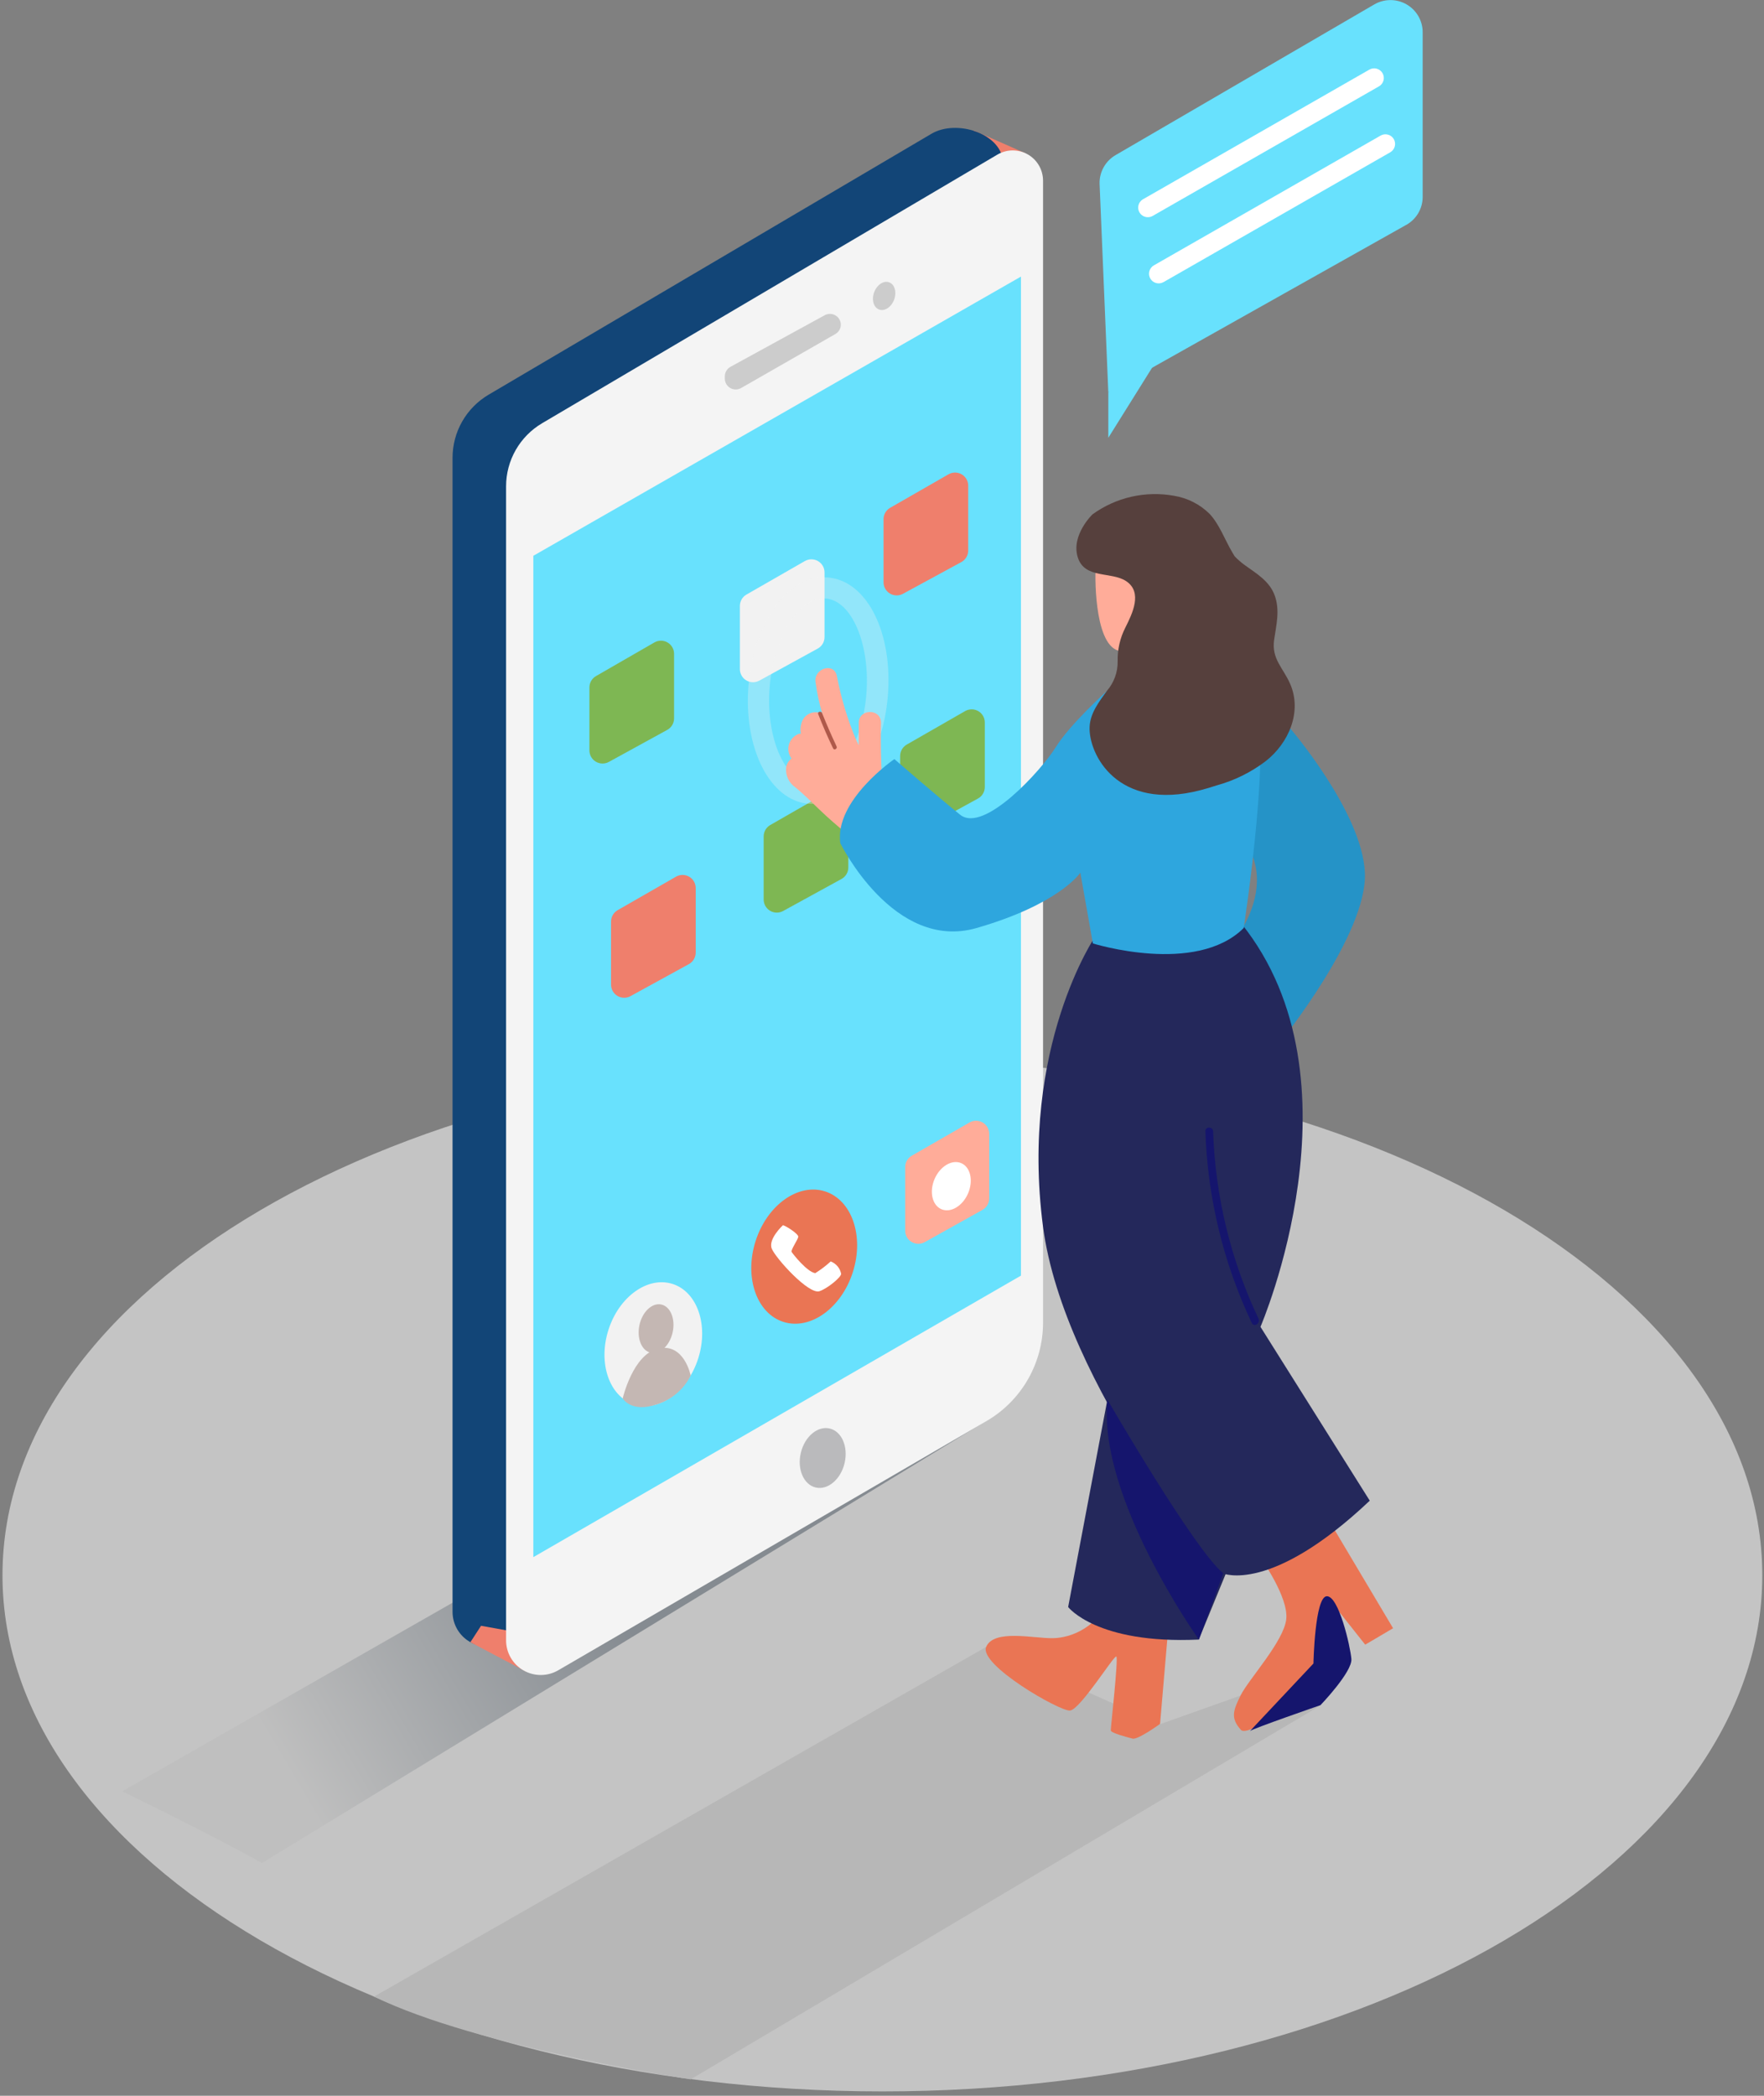 <svg width="346" height="411" viewBox="0 0 346 411" fill="none" xmlns="http://www.w3.org/2000/svg">
<rect x="0" y="0" width="346" height="411" fill="#808080" stroke="none"/>
<path d="M173.076 410.145C268.394 410.145 345.665 364.828 345.665 308.926C345.665 253.023 268.394 207.706 173.076 207.706C77.758 207.706 0.487 253.023 0.487 308.926C0.487 364.828 77.758 410.145 173.076 410.145Z" fill="#C4C4C4"/>
<path d="M23.97 351.292L123.959 294.224L163.122 281.624L178.954 275.997L194.589 277.949L51.376 365.359C51.376 365.359 44.407 361.305 23.97 351.292Z" fill="url(#paint0_linear_107_4)"/>
<path d="M73.359 391.556L193.377 323.007L227.54 338.133L243.372 332.506L259.007 334.457L135.473 407.786C135.473 407.786 93.811 401.524 73.359 391.556Z" fill="url(#paint1_linear_107_4)"/>
<path d="M191.059 25.61L201.164 30.072L191.453 34.337L189.12 29.316" fill="#EF7F6C"/>
<path d="M98.992 321.979L182.938 273.139C186.307 271.178 189.103 268.372 191.051 265C192.999 261.628 194.03 257.807 194.043 253.914L196.755 32.069C196.755 26.245 187.665 23.281 182.681 26.245L95.841 77.4C93.686 78.67 91.9 80.479 90.659 82.649C89.419 84.819 88.766 87.274 88.766 89.772V316.125C88.769 317.318 89.086 318.49 89.686 319.521C90.286 320.553 91.148 321.409 92.185 322.002C93.222 322.596 94.397 322.906 95.592 322.902C96.787 322.898 97.96 322.579 98.992 321.979Z" fill="#124577"/>
<path d="M92.266 322.054L103.249 327.848L101.977 320.209L94.356 318.833" fill="#EF7F6C"/>
<path d="M109.522 327.545L193.468 278.705C196.85 276.739 199.656 273.923 201.608 270.536C203.559 267.15 204.586 263.312 204.588 259.405V35.442C204.59 34.394 204.314 33.364 203.788 32.457C203.262 31.55 202.505 30.799 201.594 30.279C200.682 29.76 199.649 29.491 198.6 29.5C197.55 29.508 196.522 29.794 195.619 30.329L106.34 82.996C104.185 84.266 102.399 86.076 101.158 88.245C99.918 90.415 99.265 92.87 99.265 95.369V321.676C99.262 322.875 99.576 324.053 100.177 325.092C100.778 326.13 101.643 326.991 102.685 327.587C103.727 328.183 104.908 328.493 106.109 328.486C107.31 328.478 108.487 328.154 109.522 327.545Z" fill="#F4F4F4"/>
<path d="M104.613 108.997L200.255 54.242V250.163L104.613 305.371V108.997Z" fill="#68E1FD"/>
<path d="M165.657 286.952C166.42 283.759 165.12 280.712 162.751 280.148C160.383 279.583 157.844 281.714 157.081 284.907C156.317 288.1 157.618 291.147 159.986 291.711C162.354 292.276 164.893 290.145 165.657 286.952Z" fill="#BABABC"/>
<path d="M164.925 63.666C164.924 64.04 164.824 64.409 164.635 64.732C164.446 65.056 164.175 65.325 163.849 65.511L145.366 76.099C145.042 76.284 144.675 76.381 144.301 76.38C143.927 76.379 143.56 76.281 143.237 76.094C142.913 75.907 142.644 75.639 142.457 75.316C142.27 74.993 142.171 74.627 142.17 74.254V73.8C142.171 73.419 142.274 73.046 142.469 72.719C142.663 72.392 142.942 72.123 143.276 71.939L161.759 61.82C162.082 61.642 162.446 61.551 162.816 61.556C163.185 61.561 163.547 61.661 163.866 61.847C164.185 62.033 164.45 62.298 164.636 62.617C164.821 62.936 164.921 63.297 164.925 63.666Z" fill="#CCCCCC"/>
<path d="M175.382 58.76C175.928 57.287 175.493 55.769 174.41 55.368C173.327 54.968 172.006 55.838 171.46 57.311C170.914 58.783 171.35 60.302 172.433 60.702C173.515 61.102 174.836 60.233 175.382 58.76Z" fill="#CCCCCC"/>
<path d="M173.303 101.812V114.2C173.304 114.645 173.421 115.082 173.642 115.468C173.863 115.855 174.181 116.177 174.564 116.404C174.947 116.631 175.383 116.755 175.828 116.764C176.274 116.773 176.714 116.666 177.106 116.454L188.574 110.222C188.978 110 189.315 109.674 189.55 109.277C189.784 108.881 189.908 108.429 189.907 107.968V95.233C189.905 94.784 189.786 94.343 189.56 93.955C189.335 93.567 189.011 93.244 188.622 93.019C188.233 92.794 187.792 92.675 187.342 92.673C186.892 92.672 186.45 92.787 186.059 93.009L174.515 99.634C174.145 99.865 173.839 100.186 173.627 100.567C173.415 100.948 173.304 101.376 173.303 101.812Z" fill="#EF7F6C"/>
<path d="M115.612 134.786V147.174C115.613 147.618 115.73 148.055 115.951 148.442C116.172 148.828 116.489 149.151 116.873 149.378C117.256 149.605 117.691 149.729 118.137 149.737C118.582 149.746 119.023 149.639 119.414 149.427L130.883 143.135C131.287 142.913 131.624 142.587 131.858 142.19C132.093 141.794 132.216 141.342 132.216 140.881V128.206C132.214 127.757 132.094 127.317 131.869 126.928C131.643 126.54 131.32 126.218 130.931 125.993C130.542 125.768 130.1 125.649 129.651 125.647C129.201 125.645 128.759 125.761 128.368 125.983L116.945 132.562C116.545 132.782 116.212 133.103 115.977 133.494C115.743 133.885 115.617 134.33 115.612 134.786Z" fill="#7EB753"/>
<path d="M145.124 118.843V131.231C145.125 131.676 145.242 132.113 145.463 132.499C145.684 132.886 146.002 133.208 146.385 133.435C146.768 133.662 147.204 133.786 147.649 133.795C148.095 133.804 148.535 133.697 148.927 133.485L160.395 127.193C160.799 126.971 161.136 126.644 161.37 126.248C161.605 125.852 161.729 125.399 161.728 124.939V112.264C161.729 111.811 161.61 111.365 161.383 110.973C161.156 110.58 160.829 110.254 160.435 110.029C160.042 109.803 159.595 109.685 159.141 109.687C158.687 109.689 158.242 109.811 157.85 110.04L146.381 116.62C145.996 116.849 145.677 117.175 145.457 117.565C145.236 117.955 145.122 118.396 145.124 118.843Z" fill="#F2F2F2"/>
<path d="M136.952 266.404C139.03 259.875 136.772 253.332 131.908 251.789C127.043 250.245 121.416 254.287 119.338 260.815C117.26 267.343 119.518 273.886 124.382 275.43C129.247 276.973 134.874 272.932 136.952 266.404Z" fill="#F2F2F2"/>
<path d="M131.939 261.268C132.508 258.656 131.511 256.222 129.712 255.831C127.913 255.441 125.994 257.241 125.425 259.854C124.856 262.466 125.853 264.9 127.651 265.29C129.45 265.681 131.37 263.88 131.939 261.268Z" fill="#C4B7B3"/>
<path d="M122.141 274.243C122.141 274.243 124.141 265.5 129.186 264.441C134.231 263.383 135.473 269.766 135.473 269.766C134.802 271.109 133.866 272.303 132.72 273.275C131.575 274.247 130.244 274.978 128.807 275.423C123.762 277.117 122.141 274.243 122.141 274.243Z" fill="#C4B7B3"/>
<path d="M167.284 249.469C169.535 242.399 167.086 235.312 161.815 233.64C156.544 231.968 150.447 236.343 148.197 243.412C145.946 250.482 148.395 257.569 153.666 259.241C158.937 260.913 165.034 256.538 167.284 249.469Z" fill="#EA7554"/>
<path d="M153.547 240.301C153.866 240.21 156.683 241.98 156.577 242.57C156.471 243.16 155.062 245.156 155.275 245.519C155.487 245.882 158.304 249.452 159.91 249.679C160.989 249.007 162.003 248.237 162.94 247.38C163.461 247.578 163.922 247.906 164.28 248.333C164.637 248.759 164.88 249.269 164.986 249.815C164.986 250.466 162.365 252.659 160.744 253.218C158.638 253.944 152.154 246.76 151.381 244.884C150.608 243.009 153.547 240.301 153.547 240.301Z" fill="white"/>
<path d="M176.56 148.247V160.635C176.561 161.08 176.678 161.517 176.899 161.903C177.12 162.29 177.438 162.612 177.821 162.839C178.204 163.066 178.64 163.19 179.085 163.199C179.531 163.208 179.971 163.101 180.363 162.889L191.831 156.597C192.235 156.375 192.572 156.048 192.807 155.652C193.041 155.255 193.165 154.803 193.165 154.343V141.668C193.163 141.219 193.043 140.778 192.817 140.39C192.592 140.002 192.268 139.679 191.879 139.454C191.49 139.23 191.049 139.11 190.599 139.109C190.15 139.107 189.707 139.223 189.317 139.444L177.848 146.024C177.457 146.249 177.132 146.573 176.906 146.964C176.68 147.354 176.561 147.797 176.56 148.247Z" fill="#7EB753"/>
<path d="M119.854 180.722V193.11C119.855 193.555 119.972 193.991 120.193 194.378C120.414 194.764 120.731 195.087 121.115 195.314C121.498 195.541 121.933 195.665 122.379 195.673C122.825 195.682 123.265 195.575 123.656 195.363L135.125 189.071C135.529 188.849 135.866 188.523 136.1 188.126C136.335 187.73 136.458 187.278 136.458 186.817V174.142C136.456 173.693 136.336 173.253 136.111 172.865C135.885 172.476 135.562 172.154 135.173 171.929C134.784 171.704 134.342 171.585 133.893 171.583C133.443 171.581 133.001 171.697 132.61 171.919L121.142 178.498C120.751 178.724 120.426 179.048 120.2 179.438C119.974 179.828 119.854 180.271 119.854 180.722Z" fill="#EF7F6C"/>
<path d="M149.79 164.023V176.411C149.791 176.856 149.908 177.293 150.129 177.679C150.35 178.066 150.668 178.388 151.051 178.615C151.434 178.842 151.87 178.966 152.315 178.975C152.761 178.984 153.201 178.877 153.593 178.665L165.061 172.373C165.465 172.15 165.802 171.824 166.037 171.428C166.271 171.031 166.395 170.579 166.395 170.119V157.444C166.393 156.995 166.273 156.554 166.047 156.166C165.822 155.778 165.498 155.455 165.109 155.23C164.72 155.005 164.279 154.886 163.829 154.884C163.38 154.883 162.937 154.998 162.547 155.22L151.078 161.8C150.687 162.025 150.362 162.349 150.136 162.74C149.91 163.13 149.791 163.573 149.79 164.023Z" fill="#7EB753"/>
<path d="M177.545 228.972V241.36C177.546 241.805 177.663 242.242 177.884 242.628C178.105 243.014 178.423 243.337 178.806 243.564C179.189 243.791 179.625 243.915 180.07 243.924C180.516 243.932 180.956 243.826 181.348 243.614L192.695 237.276C193.099 237.054 193.436 236.728 193.67 236.331C193.905 235.935 194.028 235.483 194.028 235.022V222.347C194.026 221.898 193.906 221.458 193.681 221.07C193.455 220.681 193.132 220.359 192.743 220.134C192.354 219.909 191.912 219.79 191.463 219.788C191.013 219.786 190.571 219.902 190.18 220.124L178.772 226.688C178.383 226.926 178.065 227.263 177.849 227.665C177.634 228.066 177.529 228.517 177.545 228.972Z" fill="#FFAC99"/>
<path d="M189.883 234.033C190.957 231.539 190.357 228.885 188.543 228.106C186.729 227.328 184.388 228.718 183.313 231.212C182.239 233.706 182.839 236.359 184.653 237.138C186.467 237.917 188.808 236.527 189.883 234.033Z" fill="white"/>
<path d="M275.626 44.214C276.65 43.69 277.511 42.895 278.114 41.916C278.718 40.937 279.041 39.812 279.05 38.663V6.31C279.048 5.203 278.754 4.116 278.198 3.159C277.642 2.201 276.843 1.407 275.882 0.855C274.921 0.303 273.831 0.014 272.723 0.015C271.614 0.017 270.525 0.31 269.566 0.865L218.814 30.42C217.837 30.988 217.032 31.806 216.48 32.791C215.928 33.775 215.651 34.889 215.678 36.016L217.389 76.946L275.626 44.214Z" fill="#68E1FD"/>
<path d="M217.389 76.946V85.855L229.479 66.509" fill="#68E1FD"/>
<path d="M226.025 42.384L270.49 16.928C270.924 16.675 271.24 16.261 271.368 15.776C271.496 15.291 271.425 14.775 271.172 14.341C271.047 14.127 270.88 13.939 270.682 13.789C270.484 13.639 270.258 13.529 270.018 13.466C269.532 13.338 269.015 13.408 268.581 13.661L224.101 39.132C223.695 39.399 223.407 39.812 223.297 40.285C223.187 40.758 223.264 41.255 223.511 41.673C223.759 42.091 224.158 42.398 224.626 42.531C225.094 42.663 225.595 42.611 226.025 42.384Z" fill="white"/>
<path d="M228.237 55.316L272.702 29.86C273.136 29.608 273.452 29.193 273.58 28.708C273.707 28.223 273.637 27.707 273.384 27.274C273.131 26.84 272.716 26.525 272.23 26.398C271.744 26.27 271.227 26.34 270.793 26.593L226.313 52.049C225.879 52.302 225.563 52.717 225.435 53.202C225.308 53.687 225.378 54.203 225.631 54.636C225.884 55.069 226.299 55.384 226.785 55.512C227.271 55.639 227.788 55.569 228.222 55.316H228.237Z" fill="white"/>
<path d="M252.795 142.515C252.795 142.515 267.203 159.153 267.718 171.163C268.233 183.172 251.189 204.257 251.189 204.257L240.175 186.908C240.175 186.908 254.507 172.115 240.175 160.726C240.175 160.726 235.266 141.517 252.795 142.575" fill="#2593C7"/>
<path d="M247.326 305.628C247.326 305.628 252.75 313.191 252.295 317.517C251.841 321.843 244.947 329.3 243.372 332.431C241.796 335.562 241.387 336.968 243.372 339.222C245.356 341.476 262.249 326.804 262.643 324.444C263.036 322.085 260.279 313.07 260.279 313.07L267.778 322.538L273.248 319.317L261.658 299.835" fill="#EA7554"/>
<path d="M245.175 339.479C245.629 339.025 259.007 334.397 259.007 334.397C259.007 334.397 265.294 327.863 265.067 325.322C264.839 322.78 262.582 312.934 260.234 313.04C257.885 313.146 257.628 326.229 257.628 326.229L245.175 339.479Z" fill="#15156D"/>
<path d="M229.252 318.076L227.54 338.072C227.54 338.072 223.207 341.234 222.147 340.961C221.086 340.689 217.905 339.857 217.874 339.358C217.844 338.859 219.389 325.231 218.965 324.868C218.541 324.505 211.89 335.274 209.875 335.456C207.86 335.637 191.922 326.456 193.437 322.962C194.952 319.468 202.633 321.298 206.421 321.268C210.208 321.238 215.511 319.075 218.268 312.586" fill="#EA7554"/>
<path d="M219.208 263.912L209.512 315.157C209.512 315.157 215.102 322.463 235.13 321.54L250.023 285.239" fill="#24285B"/>
<path d="M214.92 183.49C214.92 183.49 199.982 205.255 204.573 240.498C208.648 271.732 239.887 308.563 239.887 308.563C239.887 308.563 249.235 312.677 268.672 294.299L247.235 260.206C247.235 260.206 268.157 211.805 243.463 181.085" fill="#24285B"/>
<g opacity="0.55">
<path opacity="0.55" d="M158.562 157.625C150.987 156.975 145.775 146.72 146.821 134.287C147.866 121.853 154.684 112.597 162.395 113.247C170.106 113.897 175.182 124.153 174.136 136.586C173.091 149.019 166.198 158.276 158.562 157.625ZM161.971 117.376C156.835 116.938 151.79 124.848 150.972 134.635C150.154 144.421 153.775 153.057 158.926 153.496C164.077 153.935 169.106 146.024 169.925 136.238C170.743 126.452 167.107 117.785 161.971 117.376Z" fill="#F2F2F2"/>
</g>
<path d="M172.803 141.728C172.803 138.93 168.5 138.93 168.44 141.728C168.44 143.241 168.44 144.663 168.44 146.13C168.273 145.812 168.107 145.495 167.955 145.177C166.25 141.126 164.976 136.909 164.152 132.593C163.607 129.794 159.607 131.08 159.956 133.742C160.246 135.859 160.692 137.952 161.289 140.004L160.865 139.823C160.492 139.701 160.098 139.656 159.708 139.693C159.317 139.729 158.938 139.845 158.594 140.034C158.251 140.223 157.949 140.48 157.709 140.789C157.469 141.099 157.295 141.455 157.199 141.834C156.986 142.499 156.949 143.208 157.093 143.891H156.759C156.289 144.051 155.863 144.319 155.517 144.674C155.17 145.029 154.913 145.461 154.765 145.934C154.617 146.408 154.584 146.909 154.667 147.398C154.75 147.887 154.948 148.349 155.244 148.747C154.703 149.174 154.332 149.78 154.199 150.456C154.109 151.228 154.236 152.011 154.565 152.715C154.894 153.42 155.412 154.02 156.062 154.449C157.577 155.689 159.198 157.308 160.607 158.654C162.41 160.408 164.44 162.133 166.137 163.539C167.834 164.946 170.591 160.318 170.682 158.76C170.992 158.859 171.322 158.881 171.642 158.824C171.963 158.767 172.264 158.633 172.521 158.433C172.778 158.234 172.982 157.974 173.115 157.678C173.249 157.382 173.308 157.057 173.288 156.733C172.854 151.752 172.692 146.75 172.803 141.728Z" fill="#FFAC99"/>
<path d="M164.092 146.372C163.082 144.234 162.132 142.056 161.244 139.838C161.062 139.369 160.289 139.581 160.486 140.049C161.375 142.328 162.35 144.567 163.41 146.765C163.622 147.234 164.304 146.826 164.092 146.372Z" fill="#AF594A"/>
<path d="M217.193 135.436C217.193 135.436 209.905 141.986 207.087 146.523C204.27 151.061 192.968 163.524 188.317 159.773C183.666 156.022 175.424 148.868 175.424 148.868C175.424 148.868 163.652 156.945 164.819 165.354C164.819 165.354 175.272 186.681 191.559 181.992C207.845 177.304 211.905 171.147 211.905 171.147L214.359 185.018C214.359 185.018 234.57 191.34 243.947 181.992C243.947 181.992 250.098 142.167 245.568 136.223" fill="#2EA6DE"/>
<path d="M214.935 111.311C214.784 111.765 214.435 126.225 219.359 127.601C224.283 128.978 232.646 125.544 234.812 120.961C236.978 116.378 233.888 101.797 226.116 100.95C218.344 100.103 216.329 107.091 214.935 111.311Z" fill="#FFAC99"/>
<path d="M253.053 134.105C251.659 130.929 249.371 129.22 249.917 125.453C250.341 122.564 251.068 119.721 250.053 116.847C249.038 113.973 246.508 112.521 244.114 110.797C243.421 110.288 242.772 109.721 242.175 109.103L241.66 108.241C240.236 105.82 239.205 102.901 237.297 100.814C235.392 98.916 232.938 97.662 230.282 97.229C227.507 96.726 224.659 96.79 221.909 97.417C219.159 98.043 216.566 99.219 214.284 100.874C214.284 100.874 210.057 104.928 211.39 109.269C212.723 113.61 217.995 112.022 220.919 113.988C224.162 116.181 222.101 120.341 220.738 123.063C219.695 125.103 219.174 127.369 219.223 129.658C219.264 131.792 218.514 133.866 217.117 135.482C215.602 137.599 213.844 139.807 213.723 142.53C213.481 147.884 219.162 159.168 235.418 154.978C236.463 154.706 237.554 154.388 238.645 154.025C242.115 153.072 245.37 151.465 248.235 149.291C252.795 145.737 255.446 139.565 253.053 134.105Z" fill="#56403D"/>
<path d="M217.208 274.47C217.208 274.47 234.312 304.025 239.933 308.532L235.16 321.54C235.16 321.54 215.268 293.709 217.208 274.47Z" fill="#15156D"/>
<path d="M246.871 258.648C241.409 247.135 238.372 234.626 237.948 221.893C237.948 220.88 236.327 220.88 236.433 221.893C236.859 234.896 239.953 247.674 245.523 259.435C245.947 260.358 247.235 259.556 246.871 258.648Z" fill="#15156D"/>
<defs>
<linearGradient id="paint0_linear_107_4" x1="118.839" y1="310.65" x2="55.807" y2="347.781" gradientUnits="userSpaceOnUse">
<stop stop-color="#858B91"/>
<stop offset="0.99" stop-color="#BFBFBF"/>
</linearGradient>
<linearGradient id="paint1_linear_107_4" x1="46470.5" y1="19649.9" x2="36230.5" y2="31234.5" gradientUnits="userSpaceOnUse">
<stop stop-color="#959595"/>
<stop offset="0.99" stop-color="#B7B7B7"/>
</linearGradient>
</defs>
</svg>
